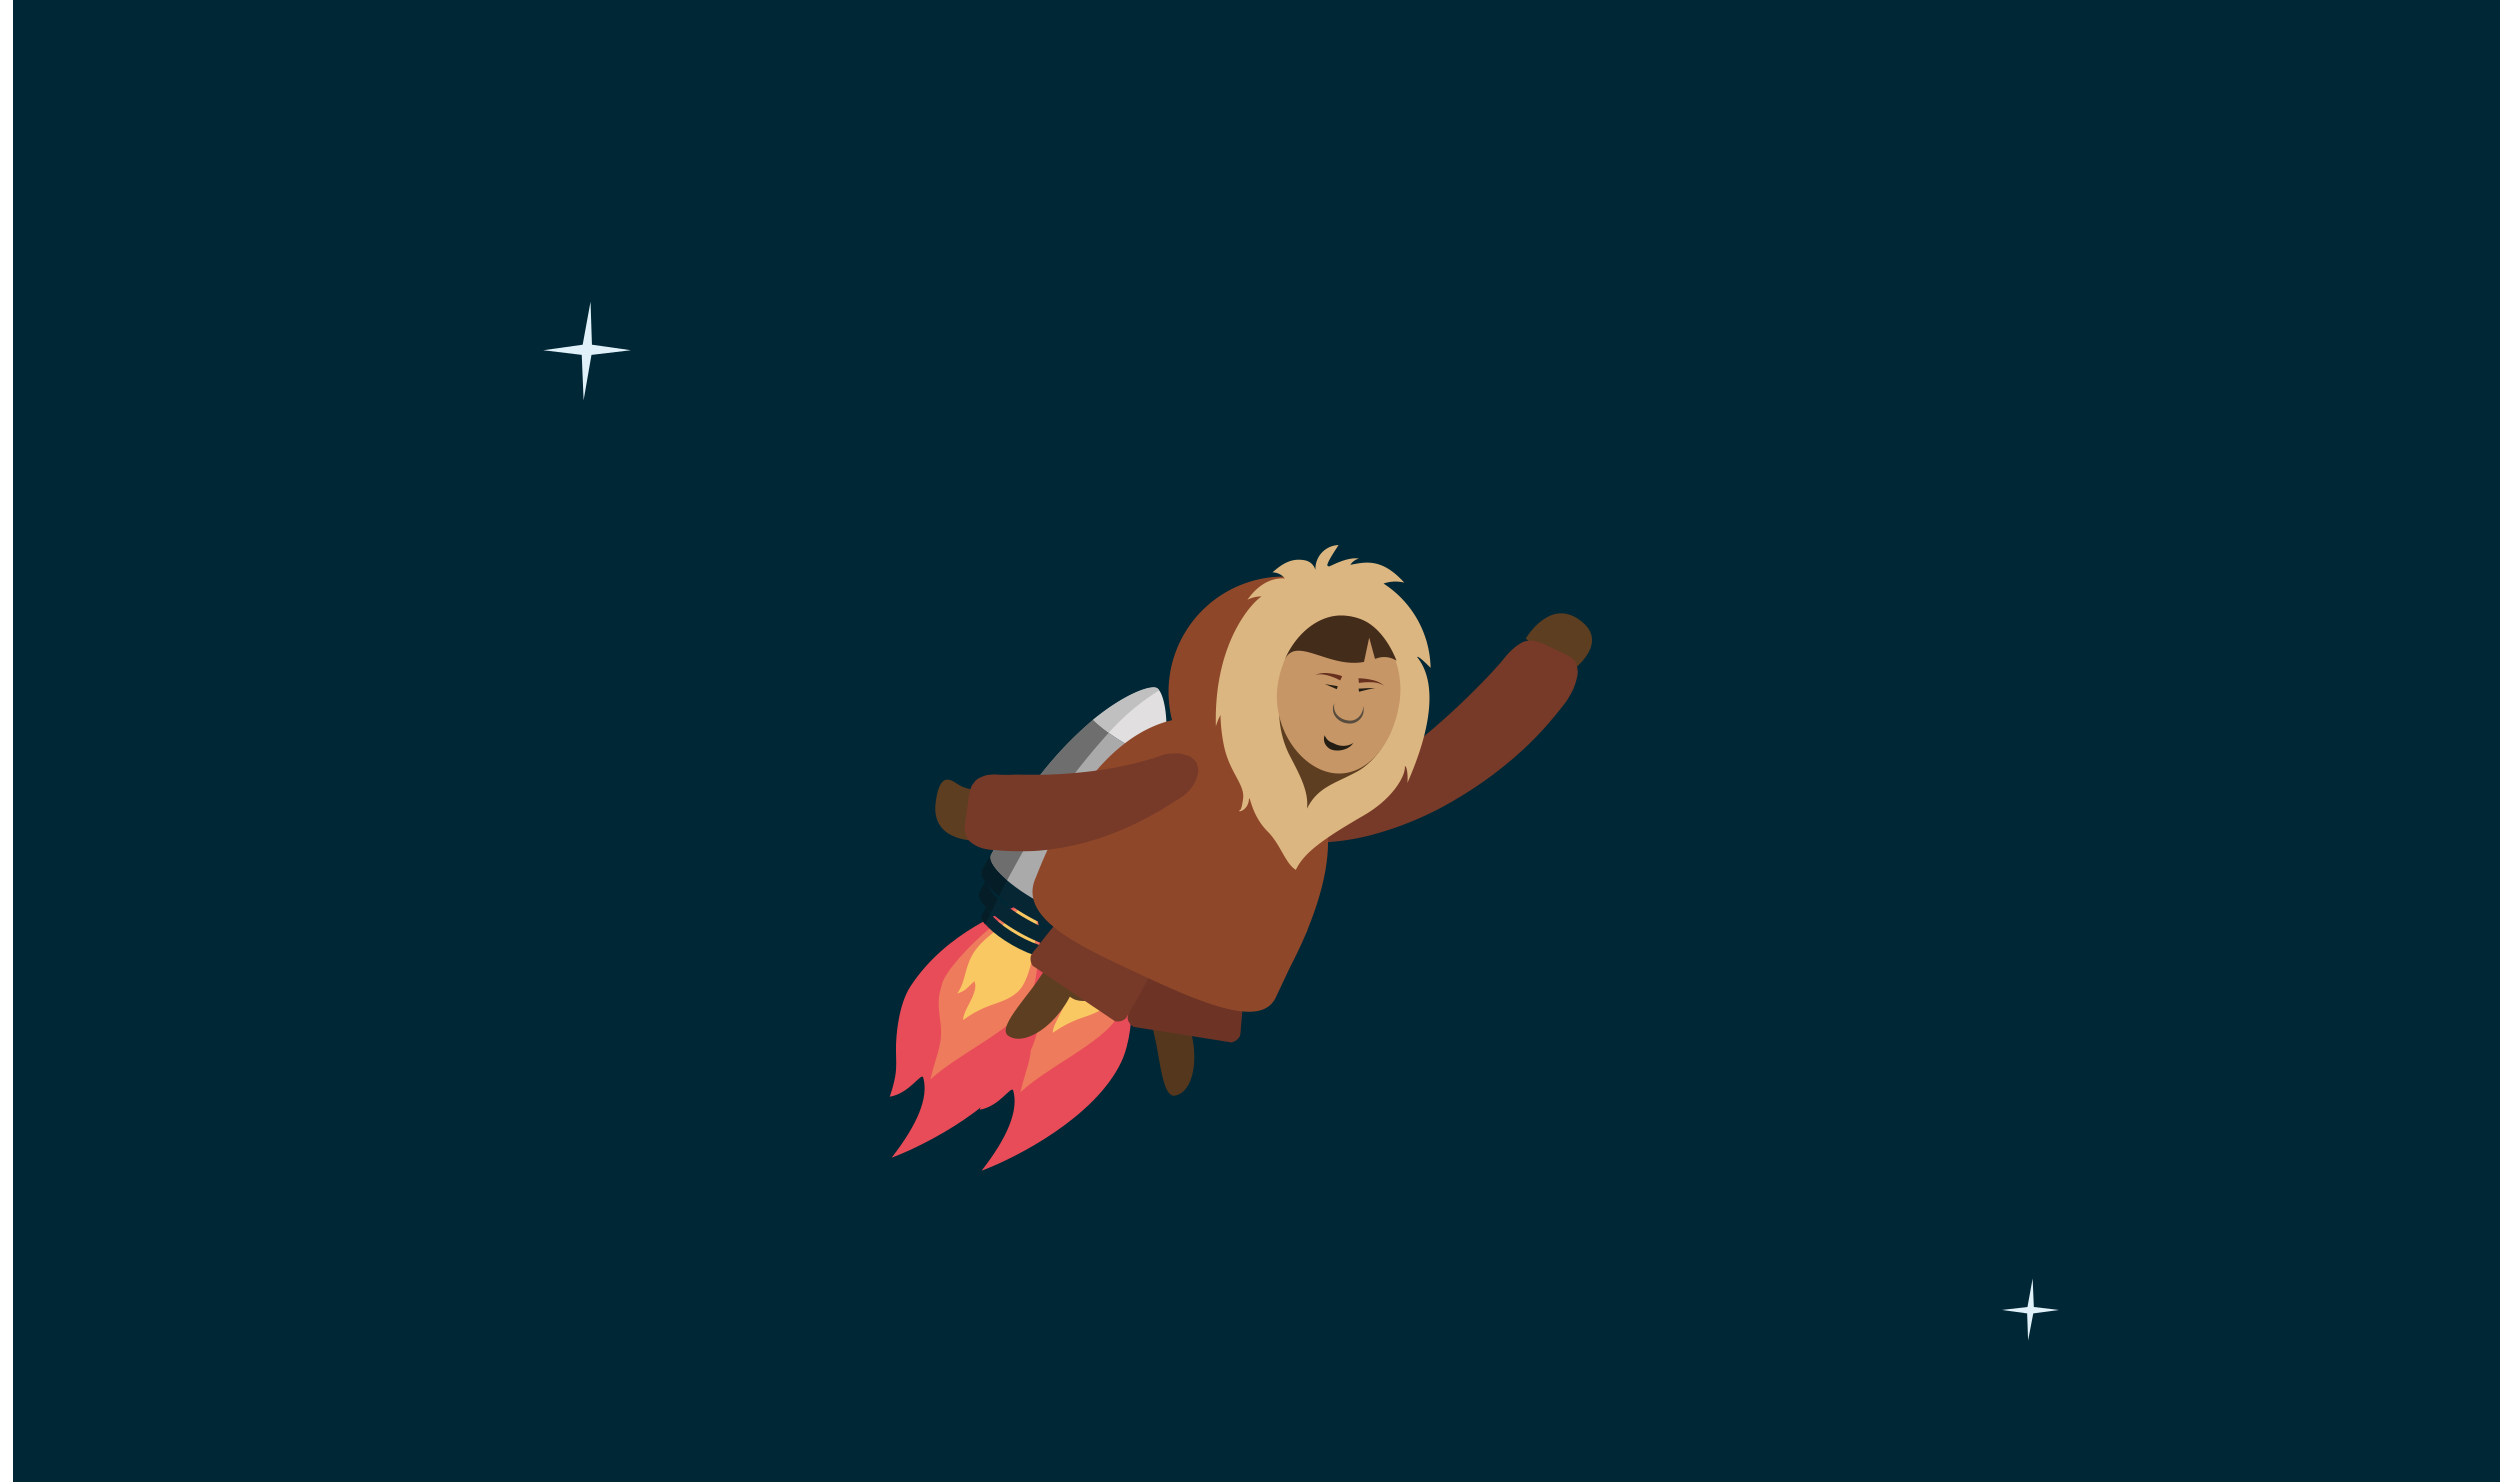 <svg xmlns="http://www.w3.org/2000/svg" viewBox="0 0 482.82 286.25"><defs><style>.cls-3{fill:none}.cls-4{fill:#e84c59}.cls-5{fill:#ee7b5c}.cls-6{fill:#f9c862}.cls-7{fill:#062633}.cls-8{fill:#abaaaa}.cls-9{fill:#e1dfe0}.cls-10{fill:#041d26}.cls-11{fill:#6e6e6e}.cls-12{fill:silver}.cls-13{fill:#5e3e21}.cls-16{fill:#783a28}.cls-17{fill:#8f4729}.cls-21{fill:#231d13}</style></defs><g id="Layer_2" data-name="Layer 2"><g id="Layer_2-2" data-name="Layer 2"><path fill="#002735" d="M2.51 0h480.31v286.25H2.51z"/><path d="M112.53 66.57l1.52-8.32.27 8.32 7.52 1.07-7.61.9-1.52 8.77-.36-8.77-7.43-.9 7.61-1.07zm280.15 187.09l-1 5.23-.18-5.23-4.9-.67 4.96-.57 1-5.51.23 5.51 4.85.57-4.96.67z" fill="#e1f1f9"/><path class="cls-3" d="M0 4.19h479.31v282.06H0z"/><path class="cls-4" d="M217.58 178.65c1 6.66 2.22 19.51-1 26.38-5 10.65-20.14 18.5-27 21.06 5-6.42 7.17-11.62 6.11-15.44-.34-1.21-2.55 3-6.47 3.67 1.48-4.44 1.25-5.59 1.19-8.85s.61-9.12 2.81-12.47c7-10.72 19.06-14.84 21.6-16z"/><path class="cls-5" d="M217.58 178.65c.68 2.86.85 13.22-1.92 17.95s-13.61 9.62-18.61 14.37c1.2-5.06 2.51-6.81 1.94-11.13s-.36-4.94.32-7.35 5.08-7.31 9.59-11.08c4.74-4 5.92-4.38 5.92-4.38z"/><path class="cls-6" d="M217.58 178.65c.21 3.44-.74 13-3.76 15.52s-5.41 1.75-10.5 5.3c0-2.08 3.13-5.27 2.19-7.5-1.23 1.06-1.67 1.93-3.33 2.36 1.41-1.78 1.41-4.23 2.6-6.78 1.39-3 4.34-4.82 6.65-6.84a19.7 19.7 0 0 0 3.39-3.68z"/><path class="cls-7" d="M215.72 180c5 2.85 9.77 4 10.58 2.59l-1.46 2.57c-.8 1.42-5.54.27-10.58-2.58s-8.48-6.31-7.67-7.73l1.45-2.58c-.8 1.46 2.63 4.93 7.68 7.73z"/><path class="cls-7" d="M214 183.14c3.8 2.15 7.37 3 8 2l-1.16 1.86c-.61 1.07-4.17.2-8-1.95s-6.39-4.75-5.78-5.82l1.09-1.94c-.57 1.1 2.02 3.71 5.85 5.85z"/><path class="cls-8" d="M242.18 149.24c-1 6.4-3.55 14.76-9.09 24.56l-5.09 9.09s-7.61-1.42-11.74-3.75-9.26-8-9.26-8 2-3.92 5-9.28a71.86 71.86 0 0 1 16.52-20.3 32.22 32.22 0 0 0 6.29 4.58 31.66 31.66 0 0 0 7.37 3.1z"/><path class="cls-9" d="M240.85 135.44c1.19.67 2.57 5.64 1.33 13.8a31.66 31.66 0 0 1-7.39-3.08 32.22 32.22 0 0 1-6.29-4.58c6.23-5.11 11.2-6.78 12.35-6.14z"/><path class="cls-7" d="M217.69 176.55c5.85 3.31 11.35 4.65 12.28 3l-1.69 3c-.93 1.64-6.43.3-12.28-3s-9.84-7.33-8.9-9l1.68-3c-.93 1.68 3.06 5.69 8.91 9z"/><path class="cls-3" d="M208 173.31a16.71 16.71 0 0 0 2.31 2.31l-.21.42a7.79 7.79 0 0 1-2.1-2.73zm.19 4.87c.18.19.38.38.59.57l-.11.24a3.56 3.56 0 0 1-.48-.81z"/><path class="cls-10" d="M210.09 176c-.45.91-.89 1.81-1.31 2.71-.21-.19-.41-.38-.59-.57a1 1 0 0 1-.05-.89l-.3.53c-1.14-1.24-1.66-2.32-1.3-3l1.12-2 .33.44a7.79 7.79 0 0 0 2.1 2.78z"/><path class="cls-10" d="M208.19 178.18a3.56 3.56 0 0 0 .48.81c-.33.7-.65 1.41-1 2.1-.64-.78-.9-1.44-.66-1.86l.79-1.41.3-.53a1 1 0 0 0 .09.89z"/><path class="cls-11" d="M214.13 168.42q-1.19 2.07-2.26 4.12c-2.19-1.88-3.45-3.62-3.24-4.68.85-1.59 2-3.66 3.31-6a71.77 71.77 0 0 1 16.52-20.29 29.54 29.54 0 0 0 3.06 2.51 128.68 128.68 0 0 0-17.39 24.34z"/><path class="cls-12" d="M228.46 141.55c6.23-5.11 11.2-6.78 12.34-6.14a1.43 1.43 0 0 1 .46.46 44.27 44.27 0 0 0-9.74 8.19 29.54 29.54 0 0 1-3.06-2.51z"/><path class="cls-10" d="M211.87 172.54c-.54 1-1.06 2.06-1.57 3.08a16.71 16.71 0 0 1-2.31-2.31l-.33-.44a3.51 3.51 0 0 1-.73-1.73 1.19 1.19 0 0 1 .12-.57l1.69-3a1 1 0 0 0-.11.31c-.21 1.04 1.05 2.78 3.24 4.66z"/><path class="cls-4" d="M200.2 176.14c1 6.66 2.23 19.51-1 26.38-5 10.66-20.15 18.5-27 21.06 5-6.42 7.17-11.61 6.11-15.44-.34-1.21-2.55 3-6.47 3.67 1.48-4.43 1.26-5.59 1.2-8.84s.6-9.13 2.8-12.48c7-10.72 19.06-14.84 21.6-16z"/><path class="cls-5" d="M200.2 176.14c.69 2.87.86 13.22-1.91 18s-13.61 9.61-18.62 14.36c1.2-5.06 2.51-6.8 1.94-11.13s-.35-4.93.32-7.35 5.08-7.31 9.59-11.07c4.75-4 5.92-4.39 5.92-4.39z"/><path class="cls-6" d="M200.2 176.14c.21 3.44-.74 13-3.76 15.52S191 193.41 186 197c0-2.08 3.12-5.26 2.19-7.5-1.24 1.06-1.68 1.93-3.34 2.36 1.41-1.78 1.41-4.23 2.6-6.78 1.39-3 4.34-4.82 6.65-6.83a19.9 19.9 0 0 0 3.39-3.69z"/><path class="cls-7" d="M198.34 177.53c5 2.86 9.78 4 10.58 2.59l-1.45 2.57c-.81 1.43-5.55.27-10.59-2.58s-8.48-6.31-7.67-7.73l1.45-2.57c-.8 1.42 2.64 4.88 7.68 7.72z"/><path class="cls-7" d="M196.59 180.64c3.79 2.14 7.36 3 8 1.94l-1.09 1.94c-.61 1.07-4.17.2-8-2s-6.38-4.75-5.78-5.82l1.09-1.94c-.61 1.12 1.98 3.73 5.78 5.88z"/><path class="cls-8" d="M224.8 146.73c-1 6.4-3.55 14.76-9.09 24.56l-5.13 9.09s-7.58-1.38-11.73-3.75-9.27-8-9.27-8 2-3.92 5-9.28a72 72 0 0 1 16.52-20.3 33.62 33.62 0 0 0 13.67 7.66z"/><path class="cls-9" d="M223.47 132.93c1.19.68 2.57 5.64 1.33 13.8a33.62 33.62 0 0 1-13.67-7.66c6.22-5.07 11.2-6.78 12.34-6.14z"/><path class="cls-7" d="M200.31 174c5.85 3.31 11.35 4.65 12.28 3l-1.69 3c-.93 1.65-6.43.3-12.28-3s-9.83-7.32-8.9-9l1.69-3c-.94 1.72 3.05 5.74 8.9 9z"/><path class="cls-3" d="M190.61 170.8a16.72 16.72 0 0 0 2.31 2.32l-.21.41a7.83 7.83 0 0 1-2.1-2.73zm.2 4.87c.18.19.38.38.59.57l-.11.24a3.56 3.56 0 0 1-.48-.81z"/><path class="cls-10" d="M192.71 173.53c-.45.91-.89 1.82-1.31 2.71-.21-.19-.41-.38-.59-.57a1 1 0 0 1-.05-.89l-.3.53c-1.14-1.24-1.66-2.32-1.29-3l1.12-2c.1.15.2.29.32.44a7.83 7.83 0 0 0 2.1 2.78z"/><path class="cls-10" d="M190.81 175.67a3.56 3.56 0 0 0 .48.81c-.33.71-.65 1.41-1 2.11-.64-.78-.9-1.45-.66-1.87l.79-1.41.3-.53a1 1 0 0 0 .09.89z"/><path class="cls-11" d="M196.75 165.91q-1.17 2.09-2.25 4.09c-2.2-1.88-3.45-3.62-3.25-4.68.85-1.58 2-3.66 3.31-6A72 72 0 0 1 211.08 139a28.31 28.31 0 0 0 3.06 2.51 128.68 128.68 0 0 0-17.39 24.4z"/><path class="cls-12" d="M211.08 139c6.23-5.11 11.2-6.78 12.34-6.14a1.43 1.43 0 0 1 .46.46 44.27 44.27 0 0 0-9.74 8.19 28.31 28.31 0 0 1-3.06-2.51z"/><path class="cls-10" d="M194.5 170c-.55 1-1.07 2.06-1.58 3.09a16.72 16.72 0 0 1-2.31-2.32c-.12-.15-.22-.29-.32-.44a3.54 3.54 0 0 1-.74-1.73 1.15 1.15 0 0 1 .12-.56l1.69-3a1.42 1.42 0 0 0-.11.31c-.2 1.06 1.05 2.8 3.25 4.65z"/><path class="cls-13" d="M294.66 123.29c1.62-2.47 5.91-7.57 11.1-3s-3.12 10-3.12 10z"/><path d="M226.77 191.41c-4.67-1.09-5.6.39-5.6.39l.66 3.2c.32 1.88 1 4.31 1.52 6.84.92 5 1.53 10.18 3.62 9.75 3-.61 4.44-5.6 3.3-11.16a17.2 17.2 0 0 0-.77-2.72 20.94 20.94 0 0 0 4.43.95s-2.7-9.87-3.44-9.51-2.9 2.5-3.72 2.26zm-4.94.91z" fill="#54371d"/><path d="M237.31 177.32a5.89 5.89 0 0 1 2.34 3.36c.15 1 .2 2 .3 3 .14 2 .26 4 .23 6s-.12 4-.28 5.94l-.26 3a7.2 7.2 0 0 1-.18 1.46 2.33 2.33 0 0 1-1.63 1.24l-18.89-3a2.34 2.34 0 0 1-1.17-1.68 9 9 0 0 1 .27-1.45l.67-2.88c.44-1.93.94-3.84 1.54-5.74s1.31-3.78 2.06-5.66c.41-.93.76-1.87 1.21-2.8a6 6 0 0 1 3.26-2.48z" fill="#6d3325"/><path class="cls-13" d="M209.4 186.19c-2.36-4.18-4.08-3.85-4.08-3.85l-1.91 2.66c-1.16 1.51-2.46 3.68-4 5.75-3.06 4.07-6.45 8-4.71 9.27 2.45 1.76 7.12-.53 10.44-5.14a18.09 18.09 0 0 0 1.48-2.4c1.15.91 2.21.87 4.17.82 0 0 3.56-5.59 2.79-5.9s-3.79-.4-4.18-1.21zm-4-3z"/><path class="cls-16" d="M225 175.29a6 6 0 0 1 .7 4c-.3 1-.68 1.91-1 2.88-.73 1.88-1.47 3.75-2.34 5.54s-1.79 3.55-2.78 5.26l-1.48 2.56a6.76 6.76 0 0 1-.79 1.25 2.32 2.32 0 0 1-2 .43l-15.85-10.68a2.35 2.35 0 0 1-.35-2 7.34 7.34 0 0 1 .87-1.2l1.82-2.33c1.22-1.56 2.49-3.08 3.83-4.55s2.79-2.87 4.26-4.25c.77-.67 1.49-1.38 2.29-2a6 6 0 0 1 4-.87zm21.71-17.4c.59-1.19 1-1.55 1.31-1.73s.69-.41 1-.59a8.09 8.09 0 0 1 1.86-.84 13.25 13.25 0 0 1 1.76-.62 10.85 10.85 0 0 1 1.73-.41 32.21 32.21 0 0 0 6.8-2.39 69.31 69.31 0 0 0 12.57-8.07A136.27 136.27 0 0 0 285 133.08c1.78-1.78 3.52-3.59 5.09-5.43a17.1 17.1 0 0 1 2.42-2.6 12.9 12.9 0 0 1 1.5-1 3 3 0 0 1 1.08-.29h.72a1.34 1.34 0 0 1 .53 0c.11 0 .4.13.59.18l.43.14.5.18 4.91 2.32.44.29c.15.1.3.2.37.26a4.29 4.29 0 0 1 .47.41 1.06 1.06 0 0 1 .3.5 7.66 7.66 0 0 1 .25.87 4 4 0 0 1 .05 1.49 14.32 14.32 0 0 1-.72 2.48 16.32 16.32 0 0 1-2.54 4 68.39 68.39 0 0 1-6 6.72 75.33 75.33 0 0 1-14.14 10.72 63.26 63.26 0 0 1-16.63 7 45.21 45.21 0 0 1-9.19 1.38 11.39 11.39 0 0 1-4.74-.65 8.74 8.74 0 0 1-2.24-1.13 9.66 9.66 0 0 1-1-.9c-.33-.29-.64-.75-.73-2z"/><path class="cls-17" d="M268.08 143.15a22.27 22.27 0 1 1-10.62-29.66 22.29 22.29 0 0 1 10.62 29.66z"/><path class="cls-17" d="M252.06 180.65l.4-.85a1 1 0 0 0 .07-.29c6.07-14.94 7.09-29.83-11.15-38.45-18.42-8.7-32.73 6.34-41.3 28.33-3.81 8.15 9.31 13.67 20.32 18.88 12.77 6 23.33 10.15 26 4.33l2.81-5.95c1.07-2.05 2.02-4.05 2.85-6z"/><path d="M250.26 168c-2.06-1.28-2.91-4.87-5.43-7.4-3.48-3.49-3.41-7.81-3.65-6s-1.91 2.3-1.86 2 .41.41.76-2.38-2.65-5-3.73-10.33a32.7 32.7 0 0 1-.64-5.8 11.81 11.81 0 0 0-.89 2.19c-.45-17.12 7.88-24.69 8.87-25.09a5.83 5.83 0 0 0-2.77.64c3.16-4.51 6.68-4.15 7.23-4.11a3.08 3.08 0 0 0-2.39-1.18c2-1.8 3.87-2.86 6.42-2.29a2.59 2.59 0 0 1 1.87 1.84 4.6 4.6 0 0 1 4.47-4.82c-3.08 4.63-2 3.89-1.94 4.12s3.28-1.89 5.86-1.52a2.86 2.86 0 0 0-1.65 1.21c2.8-.5 6-1.45 10.41 3.44a7.1 7.1 0 0 0-4 .18 19.86 19.86 0 0 1 9.09 16.28c-.37-.34-2.25-2.33-2.62-2.11 1.31 1.67 5.56 7.48-1.86 24.33.11-1 0-3.2-.5-3.26.23 1.77-2.25 6.29-8 9.58-7.95 4.61-11.49 7.21-13.05 10.48z" fill="#dcb680"/><path class="cls-13" d="M269.61 138c1.94-8.38-1.68-16.43-7.66-17.82s-12.4 4.29-14.34 12.67a18.88 18.88 0 0 0 1.43 13c2 3.84 3.74 7 3.38 10.34 2.05-4.21 5.38-4.83 9.65-7.16 3.37-1.82 6.39-6.03 7.54-11.03z"/><path d="M270.26 135.83c-1.27 8.23-6.65 14.43-12.93 13.46s-11.82-8.95-10.55-17.18S254.17 118 260.45 119s11.07 8.6 9.81 16.83z" fill="#c69666"/><path d="M262.36 131a11.82 11.82 0 0 1 2.62.32 5.17 5.17 0 0 1 2.33 1.09 5 5 0 0 0-2.4-.64 11.8 11.8 0 0 0-2.46.13zm-3.53.41a10.74 10.74 0 0 0-2.32-.94 5 5 0 0 0-2.52-.13 5.32 5.32 0 0 1 2.6-.32 11.57 11.57 0 0 1 2.62.56z" fill="#662f1e"/><path class="cls-21" d="M258.17 133.1l-2.3-.99 2.49.42-.19.57zm4.2-.1l1.6-.09a7.74 7.74 0 0 1 1.6.06 7.55 7.55 0 0 0-1.56.24c-.51.12-1 .25-1.53.39z"/><path d="M257.73 135.79a2.5 2.5 0 0 0 .52 2.28 3.19 3.19 0 0 0 2 1.05 2.37 2.37 0 0 0 2.12-.59 2.85 2.85 0 0 0 .67-1 2.06 2.06 0 0 0 .19-1.2 2.5 2.5 0 0 1-.52 2.5 2.68 2.68 0 0 1-2.55.86 3.27 3.27 0 0 1-2.31-1.37 2.39 2.39 0 0 1-.12-2.53z" fill="#574c3e"/><path class="cls-21" d="M255.84 142a2.4 2.4 0 0 0 1 1.23 4.27 4.27 0 0 0 .66.29c.22.1.43.22.68.31a3.76 3.76 0 0 0 1.58.2 3.32 3.32 0 0 0 1.62-.56 3.13 3.13 0 0 1-1.46 1.16 4.32 4.32 0 0 1-2 .3 2.88 2.88 0 0 1-1-.25 2.61 2.61 0 0 1-.81-.71 2 2 0 0 1-.27-1.97z"/><path d="M258.32 118.89a10.84 10.84 0 0 1 4.79.81c4 1.71 6.11 6.61 6.6 7.9a4.39 4.39 0 0 0-3.53-.55l-.63.2-1.12-4.11-1 4.69c-6.89 1.34-13.33-5.33-15.43-.16 2-4.88 6.07-8.46 10.36-8.78" fill="#442c1a"/><path class="cls-13" d="M188.82 162.38c-2.79 0-9-.88-8.1-7.51s3.41-3.79 4.77-3.11a6.3 6.3 0 0 0 4.72.45z"/><path class="cls-16" d="M231.05 147.28a3.29 3.29 0 0 1 .34 2c-.09.33-.17.69-.27 1a5.94 5.94 0 0 1-.82 1.59 7.18 7.18 0 0 1-2.29 2.18c-.85.57-1.73 1.11-2.61 1.66l-1.33.82-1.36.76a57.24 57.24 0 0 1-11.64 5 51.08 51.08 0 0 1-6.25 1.46c-1.06.17-2.12.36-3.19.44a31.43 31.43 0 0 1-3.21.2 52.12 52.12 0 0 1-6.38-.23 8.94 8.94 0 0 1-3.12-.62 7.24 7.24 0 0 1-1.47-.91 2.64 2.64 0 0 1-.66-.87l-.3-.67c-.11-.16-.19-.49-.09-2.09l.75-5.38c.33-1.56.49-1.87.62-2l.42-.58a2.79 2.79 0 0 1 .76-.7 10.58 10.58 0 0 1 1.39-.58 8.11 8.11 0 0 1 2.63-.14c.87 0 1.73.06 2.58 0s1.72 0 2.57 0h2.55c.86 0 1.71 0 2.56-.06 1.71-.06 3.41-.18 5.13-.35a75.07 75.07 0 0 0 10.4-1.7l1.31-.31 1.29-.38A27.06 27.06 0 0 0 224 146a6.84 6.84 0 0 1 1.33-.38c.47-.07 1-.09 1.49-.12a5.29 5.29 0 0 1 1.67.16c.32.08.66.2 1 .3s.73.32 1.59 1.28z"/></g></g></svg>
